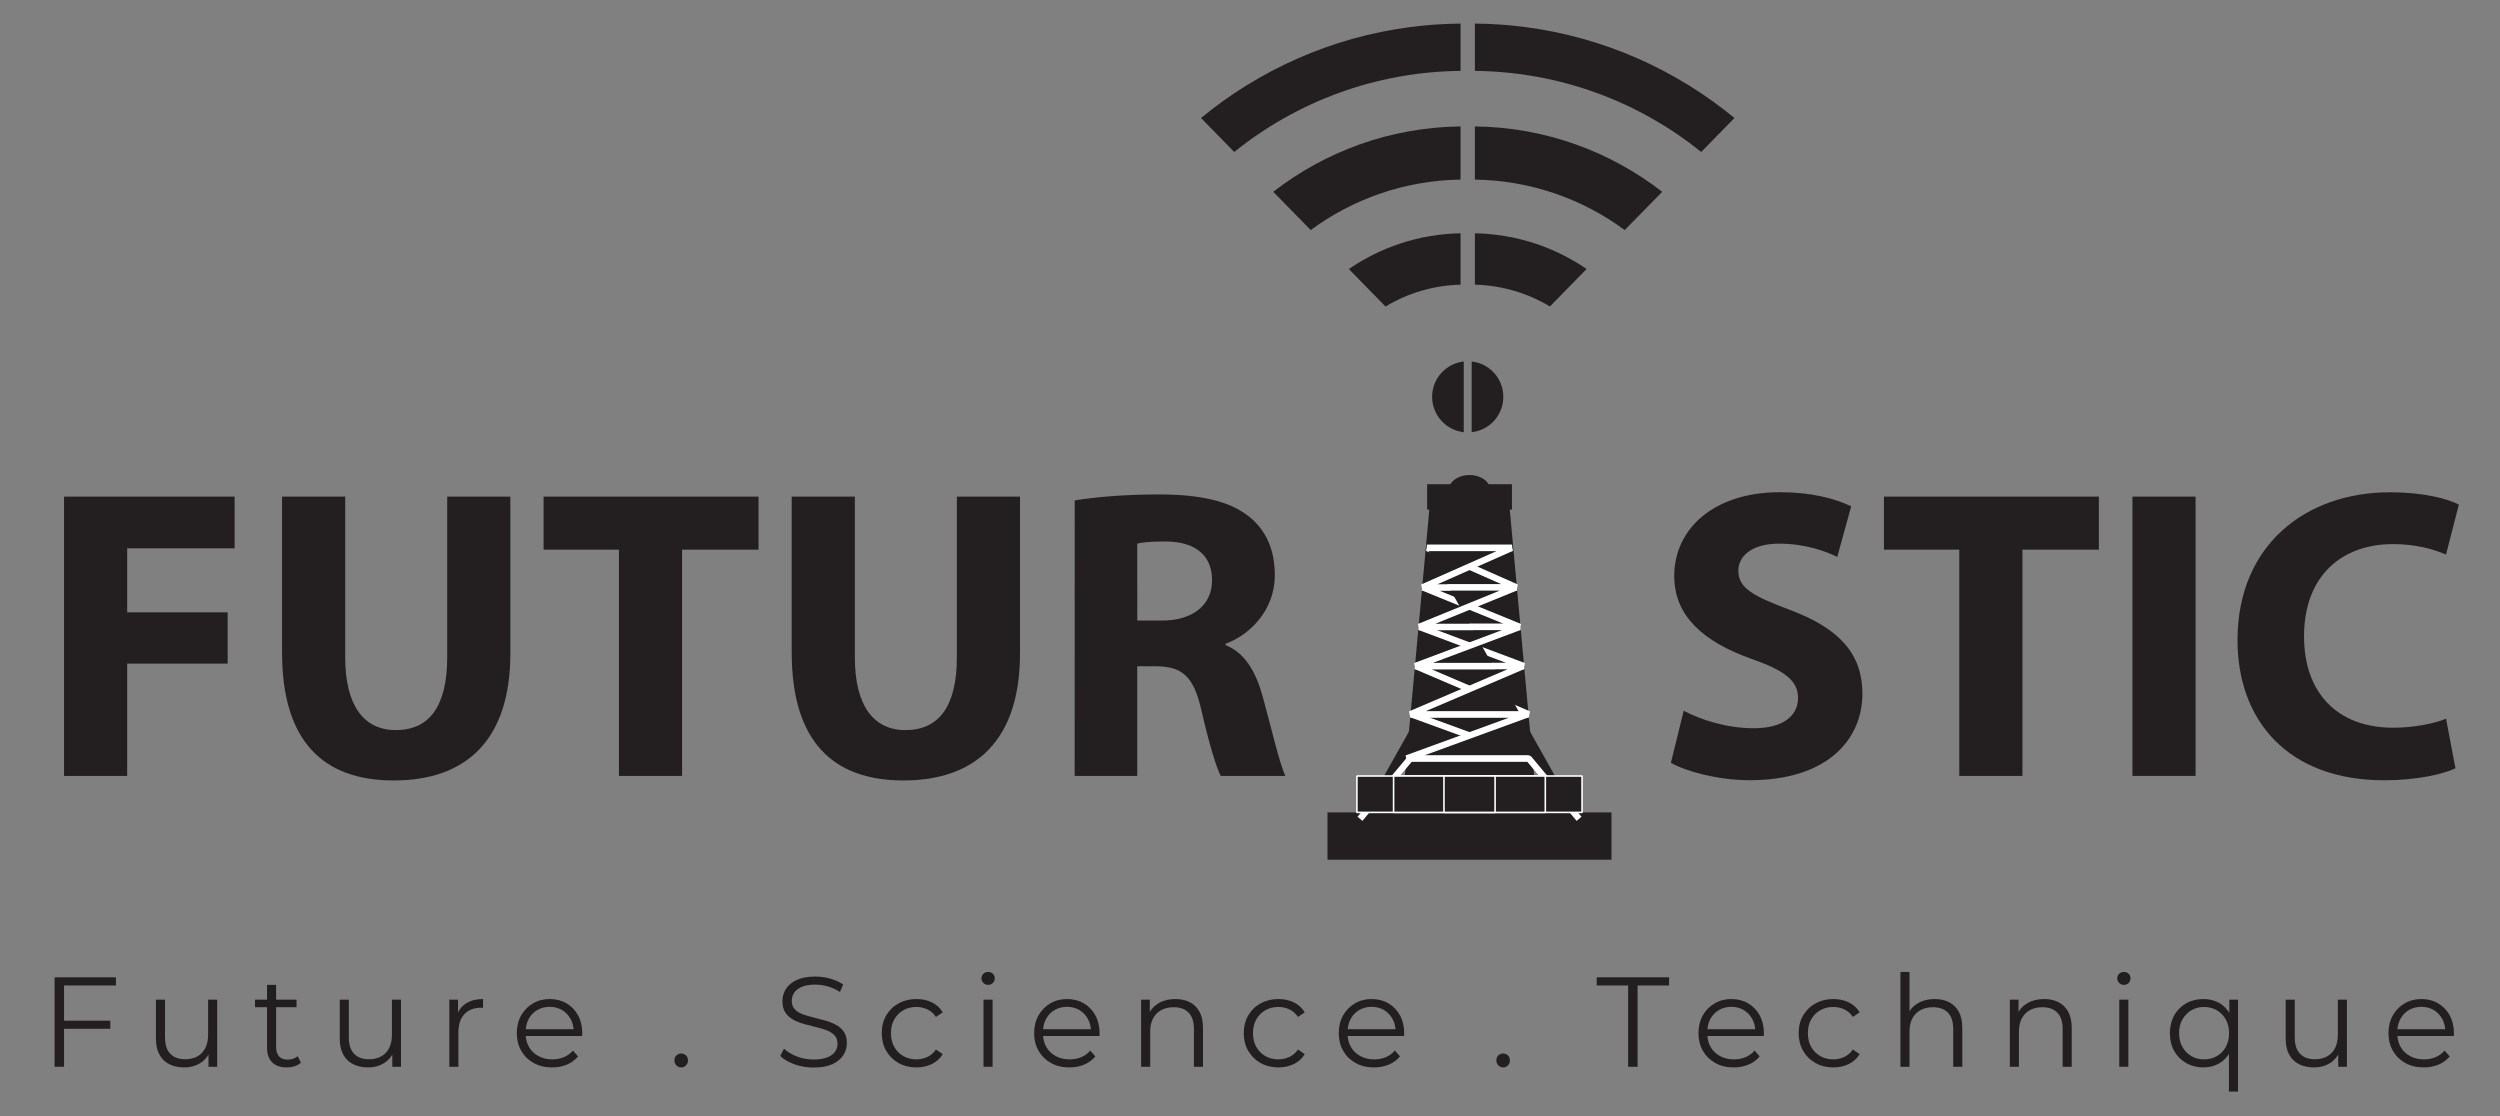 <?xml version="1.0" encoding="utf-8"?>
<!-- Generator: Adobe Illustrator 23.0.3, SVG Export Plug-In . SVG Version: 6.00 Build 0)  -->
<svg version="1.1" id="Layer_1" xmlns="http://www.w3.org/2000/svg" xmlns:xlink="http://www.w3.org/1999/xlink" x="0px" y="0px"
	 viewBox="0 0 391.15 174.64" style="enable-background:new 0 0 391.15 174.64;" xml:space="preserve">
<rect x="0" y="0" width="391.15" height="174.64" fill="#808080" stroke="none"/>
<style type="text/css">
	.st0{fill:#231F20;}
	.st1{fill:#231F20;stroke:#FFFFFF;stroke-linejoin:bevel;stroke-miterlimit:10;}
	.st2{fill:#231F20;stroke:#FFFFFF;stroke-width:0.25;stroke-linejoin:bevel;stroke-miterlimit:10;}
</style>
<g id="Layer_5">
	<g>
		<g>
			<path class="st0" d="M10.02,166.91H8.54v-14h9.6v1.28h-8.12C10.02,154.19,10.02,166.91,10.02,166.91z M9.86,159.69h7.4v1.28h-7.4
				C9.86,160.97,9.86,159.69,9.86,159.69z"/>
			<path class="st0" d="M28.84,167.01c-0.89,0-1.67-0.17-2.34-0.5s-1.18-0.83-1.55-1.5c-0.37-0.67-0.55-1.5-0.55-2.5v-6.1h1.42v5.94
				c0,1.12,0.28,1.96,0.83,2.53c0.55,0.57,1.33,0.85,2.33,0.85c0.73,0,1.37-0.15,1.91-0.45c0.54-0.3,0.95-0.74,1.24-1.31
				c0.29-0.57,0.43-1.26,0.43-2.06v-5.5h1.42v10.5h-1.36v-2.88l0.22,0.52c-0.33,0.77-0.85,1.38-1.55,1.81S29.78,167.01,28.84,167.01
				z"/>
			<path class="st0" d="M39.9,157.59v-1.18h6.5v1.18H39.9z M44.86,167.01c-0.99,0-1.75-0.27-2.28-0.8s-0.8-1.29-0.8-2.26v-9.86h1.42
				v9.78c0,0.61,0.16,1.09,0.47,1.42s0.76,0.5,1.35,0.5c0.63,0,1.15-0.18,1.56-0.54l0.5,1.02c-0.28,0.25-0.62,0.44-1.01,0.56
				C45.68,166.95,45.28,167.01,44.86,167.01z"/>
			<path class="st0" d="M57.6,167.01c-0.89,0-1.67-0.17-2.34-0.5c-0.67-0.33-1.18-0.83-1.55-1.5s-0.55-1.5-0.55-2.5v-6.1h1.42v5.94
				c0,1.12,0.28,1.96,0.83,2.53c0.55,0.57,1.33,0.85,2.33,0.85c0.73,0,1.37-0.15,1.91-0.45s0.95-0.74,1.24-1.31
				c0.29-0.57,0.43-1.26,0.43-2.06v-5.5h1.42v10.5h-1.36v-2.88l0.22,0.52c-0.33,0.77-0.85,1.38-1.55,1.81S58.54,167.01,57.6,167.01z
				"/>
			<path class="st0" d="M70.3,166.91v-10.5h1.36v2.86l-0.14-0.5c0.29-0.8,0.79-1.41,1.48-1.83s1.55-0.63,2.58-0.63v1.38
				c-0.05,0-0.11,0-0.16-0.01s-0.11-0.01-0.16-0.01c-1.11,0-1.97,0.34-2.6,1.01s-0.94,1.63-0.94,2.87v5.36H70.3z"/>
			<path class="st0" d="M86.38,167.01c-1.09,0-2.05-0.23-2.88-0.69s-1.47-1.09-1.94-1.9s-0.7-1.73-0.7-2.77
				c0-1.04,0.22-1.96,0.67-2.76c0.45-0.8,1.06-1.43,1.84-1.89s1.66-0.69,2.63-0.69c0.99,0,1.86,0.22,2.63,0.67s1.37,1.07,1.81,1.88
				c0.44,0.81,0.66,1.74,0.66,2.79c0,0.07,0,0.14-0.01,0.21s-0.01,0.15-0.01,0.23h-9.14v-1.06h8.38l-0.56,0.42
				c0-0.76-0.16-1.44-0.49-2.03c-0.33-0.59-0.77-1.06-1.33-1.39c-0.56-0.33-1.21-0.5-1.94-0.5c-0.72,0-1.37,0.17-1.94,0.5
				s-1.02,0.8-1.34,1.4c-0.32,0.6-0.48,1.29-0.48,2.06v0.22c0,0.8,0.18,1.5,0.53,2.11s0.85,1.08,1.48,1.42
				c0.63,0.34,1.36,0.51,2.17,0.51c0.64,0,1.24-0.11,1.79-0.34s1.03-0.57,1.43-1.04l0.8,0.92c-0.47,0.56-1.05,0.99-1.75,1.28
				S87.22,167.01,86.38,167.01z"/>
			<path class="st0" d="M106.58,167.01c-0.29,0-0.54-0.11-0.75-0.32s-0.31-0.47-0.31-0.78c0-0.32,0.1-0.58,0.31-0.78
				s0.46-0.3,0.75-0.3s0.54,0.1,0.75,0.3s0.31,0.46,0.31,0.78c0,0.31-0.1,0.57-0.31,0.78C107.13,166.9,106.88,167.01,106.58,167.01z
				"/>
			<path class="st0" d="M127.28,167.03c-1.04,0-2.04-0.17-2.99-0.51s-1.69-0.78-2.21-1.31l0.58-1.14c0.49,0.48,1.16,0.88,1.99,1.21
				s1.71,0.49,2.63,0.49c0.88,0,1.6-0.11,2.15-0.33c0.55-0.22,0.96-0.52,1.22-0.89s0.39-0.79,0.39-1.24c0-0.55-0.16-0.99-0.47-1.32
				s-0.72-0.6-1.23-0.79c-0.51-0.19-1.07-0.36-1.68-0.51c-0.61-0.15-1.23-0.3-1.84-0.47c-0.61-0.17-1.18-0.39-1.69-0.67
				s-0.93-0.65-1.24-1.11s-0.47-1.06-0.47-1.81c0-0.69,0.18-1.33,0.55-1.91s0.93-1.05,1.69-1.4s1.73-0.53,2.92-0.53
				c0.79,0,1.57,0.11,2.34,0.33c0.77,0.22,1.44,0.52,2,0.91l-0.5,1.18c-0.6-0.4-1.24-0.69-1.91-0.88s-1.32-0.28-1.95-0.28
				c-0.84,0-1.53,0.11-2.08,0.34s-0.95,0.53-1.21,0.91s-0.39,0.81-0.39,1.29c0,0.55,0.16,0.99,0.47,1.32s0.73,0.59,1.24,0.78
				c0.51,0.19,1.08,0.35,1.69,0.5s1.22,0.31,1.83,0.48s1.17,0.4,1.68,0.67s0.93,0.64,1.24,1.09c0.31,0.45,0.47,1.05,0.47,1.78
				c0,0.68-0.19,1.31-0.56,1.89s-0.94,1.05-1.71,1.4C129.47,166.85,128.48,167.03,127.28,167.03z"/>
			<path class="st0" d="M143.38,167.01c-1.04,0-1.97-0.23-2.79-0.69c-0.82-0.46-1.46-1.09-1.93-1.9c-0.47-0.81-0.7-1.73-0.7-2.77
				c0-1.05,0.23-1.98,0.7-2.78s1.11-1.43,1.93-1.88c0.82-0.45,1.75-0.68,2.79-0.68c0.89,0,1.7,0.17,2.42,0.52s1.29,0.87,1.7,1.56
				l-1.06,0.72c-0.36-0.53-0.81-0.93-1.34-1.18s-1.11-0.38-1.74-0.38c-0.75,0-1.42,0.17-2.02,0.51s-1.07,0.82-1.42,1.43
				s-0.52,1.33-0.52,2.16s0.17,1.55,0.52,2.16s0.82,1.09,1.42,1.43c0.6,0.34,1.27,0.51,2.02,0.51c0.63,0,1.21-0.13,1.74-0.38
				s0.98-0.64,1.34-1.16l1.06,0.72c-0.41,0.68-0.98,1.2-1.7,1.55C145.08,166.83,144.28,167.01,143.38,167.01z"/>
			<path class="st0" d="M154.6,154.09c-0.29,0-0.54-0.1-0.74-0.3c-0.2-0.2-0.3-0.44-0.3-0.72s0.1-0.52,0.3-0.71s0.45-0.29,0.74-0.29
				c0.29,0,0.54,0.09,0.74,0.28c0.2,0.19,0.3,0.42,0.3,0.7c0,0.29-0.1,0.54-0.29,0.74C155.16,153.99,154.91,154.09,154.6,154.09z
				 M153.88,166.91v-10.5h1.42v10.5H153.88z"/>
			<path class="st0" d="M167.32,167.01c-1.09,0-2.05-0.23-2.88-0.69s-1.47-1.09-1.94-1.9s-0.7-1.73-0.7-2.77
				c0-1.04,0.22-1.96,0.67-2.76c0.45-0.8,1.06-1.43,1.84-1.89s1.66-0.69,2.63-0.69c0.99,0,1.86,0.22,2.63,0.67s1.37,1.07,1.81,1.88
				s0.66,1.74,0.66,2.79c0,0.07,0,0.14-0.01,0.21s-0.01,0.15-0.01,0.23h-9.14v-1.06h8.38l-0.56,0.42c0-0.76-0.16-1.44-0.49-2.03
				s-0.77-1.06-1.33-1.39s-1.21-0.5-1.94-0.5c-0.72,0-1.37,0.17-1.94,0.5s-1.02,0.8-1.34,1.4s-0.48,1.29-0.48,2.06v0.22
				c0,0.8,0.18,1.5,0.53,2.11s0.85,1.08,1.48,1.42c0.63,0.34,1.36,0.51,2.17,0.51c0.64,0,1.24-0.11,1.79-0.34
				c0.55-0.23,1.03-0.57,1.43-1.04l0.8,0.92c-0.47,0.56-1.05,0.99-1.75,1.28S168.16,167.01,167.32,167.01z"/>
			<path class="st0" d="M183.9,156.31c0.85,0,1.6,0.16,2.25,0.49s1.15,0.82,1.52,1.49c0.37,0.67,0.55,1.51,0.55,2.52v6.1h-1.42
				v-5.96c0-1.11-0.28-1.94-0.83-2.51c-0.55-0.57-1.33-0.85-2.33-0.85c-0.75,0-1.4,0.15-1.95,0.45s-0.98,0.73-1.28,1.3
				s-0.45,1.25-0.45,2.05v5.52h-1.42v-10.5h1.36v2.88l-0.22-0.54c0.33-0.76,0.87-1.36,1.6-1.79
				C182.01,156.53,182.89,156.31,183.9,156.31z"/>
			<path class="st0" d="M200.02,167.01c-1.04,0-1.97-0.23-2.79-0.69c-0.82-0.46-1.46-1.09-1.93-1.9c-0.47-0.81-0.7-1.73-0.7-2.77
				c0-1.05,0.23-1.98,0.7-2.78s1.11-1.43,1.93-1.88c0.82-0.45,1.75-0.68,2.79-0.68c0.89,0,1.7,0.17,2.42,0.52s1.29,0.87,1.7,1.56
				l-1.06,0.72c-0.36-0.53-0.81-0.93-1.34-1.18s-1.11-0.38-1.74-0.38c-0.75,0-1.42,0.17-2.02,0.51s-1.07,0.82-1.42,1.43
				s-0.52,1.33-0.52,2.16s0.17,1.55,0.52,2.16s0.82,1.09,1.42,1.43c0.6,0.34,1.27,0.51,2.02,0.51c0.63,0,1.21-0.13,1.74-0.38
				s0.98-0.64,1.34-1.16l1.06,0.72c-0.41,0.68-0.98,1.2-1.7,1.55C201.72,166.83,200.91,167.01,200.02,167.01z"/>
			<path class="st0" d="M214.98,167.01c-1.09,0-2.05-0.23-2.88-0.69s-1.47-1.09-1.94-1.9s-0.7-1.73-0.7-2.77
				c0-1.04,0.22-1.96,0.67-2.76s1.06-1.43,1.84-1.89s1.66-0.69,2.63-0.69c0.99,0,1.86,0.22,2.63,0.67s1.37,1.07,1.81,1.88
				s0.66,1.74,0.66,2.79c0,0.07,0,0.14-0.01,0.21s-0.01,0.15-0.01,0.23h-9.14v-1.06h8.38l-0.56,0.42c0-0.76-0.16-1.44-0.49-2.03
				s-0.77-1.06-1.33-1.39s-1.21-0.5-1.94-0.5c-0.72,0-1.37,0.17-1.94,0.5s-1.02,0.8-1.34,1.4c-0.32,0.6-0.48,1.29-0.48,2.06v0.22
				c0,0.8,0.18,1.5,0.53,2.11s0.85,1.08,1.48,1.42c0.63,0.34,1.36,0.51,2.17,0.51c0.64,0,1.24-0.11,1.79-0.34
				c0.55-0.23,1.03-0.57,1.43-1.04l0.8,0.92c-0.47,0.56-1.05,0.99-1.75,1.28S215.82,167.01,214.98,167.01z"/>
			<path class="st0" d="M235.18,167.01c-0.29,0-0.54-0.11-0.75-0.32s-0.31-0.47-0.31-0.78c0-0.32,0.1-0.58,0.31-0.78
				c0.21-0.2,0.46-0.3,0.75-0.3s0.54,0.1,0.75,0.3s0.31,0.46,0.31,0.78c0,0.31-0.1,0.57-0.31,0.78
				C235.72,166.9,235.47,167.01,235.18,167.01z"/>
			<path class="st0" d="M254.74,166.91v-12.72h-4.92v-1.28h11.32v1.28h-4.92v12.72H254.74z"/>
			<path class="st0" d="M271.26,167.01c-1.09,0-2.05-0.23-2.88-0.69c-0.83-0.46-1.47-1.09-1.94-1.9s-0.7-1.73-0.7-2.77
				c0-1.04,0.22-1.96,0.67-2.76s1.06-1.43,1.84-1.89s1.66-0.69,2.63-0.69c0.99,0,1.86,0.22,2.63,0.67c0.77,0.45,1.37,1.07,1.81,1.88
				s0.66,1.74,0.66,2.79c0,0.07,0,0.14-0.01,0.21s-0.01,0.15-0.01,0.23h-9.14v-1.06h8.38l-0.56,0.42c0-0.76-0.16-1.44-0.49-2.03
				s-0.77-1.06-1.33-1.39s-1.21-0.5-1.94-0.5c-0.72,0-1.37,0.17-1.94,0.5s-1.02,0.8-1.34,1.4c-0.32,0.6-0.48,1.29-0.48,2.06v0.22
				c0,0.8,0.18,1.5,0.53,2.11s0.85,1.08,1.48,1.42s1.36,0.51,2.17,0.51c0.64,0,1.24-0.11,1.79-0.34c0.55-0.23,1.03-0.57,1.43-1.04
				l0.8,0.92c-0.47,0.56-1.05,0.99-1.75,1.28S272.1,167.01,271.26,167.01z"/>
			<path class="st0" d="M286.84,167.01c-1.04,0-1.97-0.23-2.79-0.69s-1.46-1.09-1.93-1.9s-0.7-1.73-0.7-2.77
				c0-1.05,0.23-1.98,0.7-2.78s1.11-1.43,1.93-1.88c0.82-0.45,1.75-0.68,2.79-0.68c0.89,0,1.7,0.17,2.42,0.52s1.29,0.87,1.7,1.56
				l-1.06,0.72c-0.36-0.53-0.81-0.93-1.34-1.18s-1.11-0.38-1.74-0.38c-0.75,0-1.42,0.17-2.02,0.51c-0.6,0.34-1.07,0.82-1.42,1.43
				s-0.52,1.33-0.52,2.16s0.17,1.55,0.52,2.16c0.35,0.61,0.82,1.09,1.42,1.43s1.27,0.51,2.02,0.51c0.63,0,1.21-0.13,1.74-0.38
				s0.98-0.64,1.34-1.16l1.06,0.72c-0.41,0.68-0.98,1.2-1.7,1.55C288.54,166.83,287.73,167.01,286.84,167.01z"/>
			<path class="st0" d="M302.7,156.31c0.85,0,1.6,0.16,2.25,0.49s1.15,0.82,1.52,1.49s0.55,1.51,0.55,2.52v6.1h-1.42v-5.96
				c0-1.11-0.28-1.94-0.83-2.51c-0.55-0.57-1.33-0.85-2.33-0.85c-0.75,0-1.4,0.15-1.95,0.45c-0.55,0.3-0.98,0.73-1.28,1.3
				s-0.45,1.25-0.45,2.05v5.52h-1.42v-14.84h1.42v7.22l-0.28-0.54c0.33-0.76,0.87-1.36,1.6-1.79
				C300.81,156.53,301.69,156.31,302.7,156.31z"/>
			<path class="st0" d="M319.82,156.31c0.85,0,1.6,0.16,2.25,0.49s1.15,0.82,1.52,1.49s0.55,1.51,0.55,2.52v6.1h-1.42v-5.96
				c0-1.11-0.28-1.94-0.83-2.51c-0.55-0.57-1.33-0.85-2.33-0.85c-0.75,0-1.4,0.15-1.95,0.45c-0.55,0.3-0.98,0.73-1.28,1.3
				s-0.45,1.25-0.45,2.05v5.52h-1.42v-10.5h1.36v2.88l-0.22-0.54c0.33-0.76,0.87-1.36,1.6-1.79
				C317.93,156.53,318.81,156.31,319.82,156.31z"/>
			<path class="st0" d="M332.3,154.09c-0.29,0-0.54-0.1-0.74-0.3c-0.2-0.2-0.3-0.44-0.3-0.72s0.1-0.52,0.3-0.71s0.45-0.29,0.74-0.29
				c0.29,0,0.54,0.09,0.74,0.28c0.2,0.19,0.3,0.42,0.3,0.7c0,0.29-0.1,0.54-0.29,0.74C332.86,153.99,332.61,154.09,332.3,154.09z
				 M331.58,166.91v-10.5H333v10.5H331.58z"/>
			<path class="st0" d="M344.74,167.01c-1,0-1.9-0.23-2.69-0.68s-1.42-1.08-1.87-1.88s-0.68-1.73-0.68-2.8
				c0-1.05,0.23-1.98,0.68-2.79s1.08-1.43,1.87-1.88c0.79-0.45,1.69-0.67,2.69-0.67c0.93,0,1.76,0.21,2.49,0.62
				c0.73,0.41,1.3,1.02,1.73,1.81c0.43,0.79,0.64,1.76,0.64,2.91c0,1.15-0.22,2.12-0.65,2.91c-0.43,0.79-1.01,1.4-1.74,1.82
				C346.48,166.8,345.66,167.01,344.74,167.01z M344.84,165.75c0.75,0,1.42-0.17,2.01-0.51s1.06-0.82,1.4-1.44s0.51-1.34,0.51-2.15
				s-0.17-1.53-0.51-2.14s-0.81-1.09-1.4-1.44s-1.26-0.52-2.01-0.52c-0.73,0-1.39,0.17-1.98,0.52s-1.05,0.83-1.4,1.44
				s-0.52,1.33-0.52,2.14s0.17,1.53,0.52,2.15c0.35,0.62,0.81,1.1,1.4,1.44C343.45,165.58,344.11,165.75,344.84,165.75z
				 M348.74,170.79v-7l0.2-2.12l-0.14-2.1v-3.16h1.36v14.38H348.74z"/>
			<path class="st0" d="M362.06,167.01c-0.89,0-1.67-0.17-2.34-0.5c-0.67-0.33-1.18-0.83-1.55-1.5s-0.55-1.5-0.55-2.5v-6.1h1.42
				v5.94c0,1.12,0.28,1.96,0.83,2.53s1.33,0.85,2.33,0.85c0.73,0,1.37-0.15,1.91-0.45s0.95-0.74,1.24-1.31
				c0.29-0.57,0.43-1.26,0.43-2.06v-5.5h1.42v10.5h-1.36v-2.88l0.22,0.52c-0.33,0.77-0.85,1.38-1.55,1.81
				C363.81,166.79,362.99,167.01,362.06,167.01z"/>
			<path class="st0" d="M379.22,167.01c-1.09,0-2.05-0.23-2.88-0.69c-0.83-0.46-1.47-1.09-1.94-1.9s-0.7-1.73-0.7-2.77
				c0-1.04,0.22-1.96,0.67-2.76s1.06-1.43,1.84-1.89s1.66-0.69,2.63-0.69c0.99,0,1.86,0.22,2.63,0.67c0.77,0.45,1.37,1.07,1.81,1.88
				s0.66,1.74,0.66,2.79c0,0.07,0,0.14-0.01,0.21s-0.01,0.15-0.01,0.23h-9.14v-1.06h8.38l-0.56,0.42c0-0.76-0.16-1.44-0.49-2.03
				s-0.77-1.06-1.33-1.39s-1.21-0.5-1.94-0.5c-0.72,0-1.37,0.17-1.94,0.5s-1.02,0.8-1.34,1.4c-0.32,0.6-0.48,1.29-0.48,2.06v0.22
				c0,0.8,0.18,1.5,0.53,2.11s0.85,1.08,1.48,1.42s1.36,0.51,2.17,0.51c0.64,0,1.24-0.11,1.79-0.34c0.55-0.23,1.03-0.57,1.43-1.04
				l0.8,0.92c-0.47,0.56-1.05,0.99-1.75,1.28S380.06,167.01,379.22,167.01z"/>
		</g>
	</g>
</g>
<g id="Layer_4">
</g>
<g id="Layer_3">
	<g>
		<g>
			<path class="st0" d="M10.02,77.7h26.69v8.09H19.9v10.02h15.72v8.02H19.9v17.57h-9.88C10.02,121.4,10.02,77.7,10.02,77.7z"/>
			<path class="st0" d="M54.01,77.7v25.13c0,7.55,2.9,11.4,7.92,11.4c5.19,0,8.04-3.66,8.04-11.4V77.7h9.88v24.52
				c0,13.48-6.82,19.89-18.25,19.89c-11.03,0-17.47-6.12-17.47-20.01V77.7H54.01z"/>
			<path class="st0" d="M96.84,86H85.05v-8.3h33.63V86h-11.96v35.4h-9.88L96.84,86L96.84,86z"/>
			<path class="st0" d="M133.75,77.7v25.13c0,7.55,2.9,11.4,7.92,11.4c5.19,0,8.04-3.66,8.04-11.4V77.7h9.88v24.52
				c0,13.48-6.82,19.89-18.25,19.89c-11.03,0-17.47-6.12-17.47-20.01V77.7H133.75z"/>
			<path class="st0" d="M168.15,78.3c3.17-0.54,7.88-0.94,13.13-0.94c6.48,0,11.02,0.99,14.14,3.46c2.61,2.07,4.04,5.14,4.04,9.16
				c0,5.54-3.96,9.39-7.71,10.74v0.21c3.03,1.22,4.74,4.12,5.84,8.14c1.35,4.94,2.67,10.64,3.53,12.33H191
				c-0.67-1.26-1.76-4.78-3.01-10.19c-1.22-5.46-3.05-6.92-7.12-6.97h-2.94v17.16h-9.79L168.15,78.3L168.15,78.3z M177.94,97.09
				h3.87c4.9,0,7.83-2.5,7.83-6.3c0-4-2.74-6.05-7.26-6.07c-2.37,0-3.75,0.15-4.45,0.33L177.94,97.09L177.94,97.09z"/>
		</g>
		<g>
			<path class="st0" d="M263.43,111.2c2.62,1.4,6.73,2.74,10.95,2.74c4.54,0,6.94-1.88,6.94-4.76c0-2.68-2.08-4.27-7.32-6.11
				c-7.29-2.59-12.05-6.56-12.05-12.94c0-7.45,6.26-13.12,16.53-13.12c4.98,0,8.58,0.99,11.16,2.2l-2.18,7.92
				c-1.73-0.83-4.88-2.07-9.12-2.07c-4.3,0-6.36,1.99-6.36,4.23c0,2.78,2.42,4,8.09,6.14c7.74,2.89,11.32,6.91,11.32,13.08
				c0,7.3-5.59,13.56-17.62,13.56c-4.95,0-9.91-1.35-12.34-2.72L263.43,111.2z"/>
			<path class="st0" d="M306.55,86h-11.79v-8.3h33.63V86h-11.96v35.4h-9.88V86z"/>
			<path class="st0" d="M343.52,77.7v43.7h-9.88V77.7H343.52z"/>
			<path class="st0" d="M384.18,120.2c-1.77,0.88-5.91,1.88-11.17,1.88c-15.13,0-22.93-9.46-22.93-21.91
				c0-14.9,10.68-23.15,23.87-23.15c5.14,0,9.04,1,10.76,1.94l-2.01,7.81c-1.96-0.86-4.77-1.64-8.3-1.64
				c-7.79,0-13.91,4.75-13.91,14.46c0,8.76,5.17,14.27,13.96,14.27c3.03,0,6.3-0.6,8.26-1.41L384.18,120.2z"/>
		</g>
		<rect x="207.7" y="127.11" class="st0" width="44.43" height="7.4"/>
		<polygon class="st0" points="240.56,127.11 219.28,127.11 223.67,79.3 236.18,79.3 236.19,79.41 		"/>
		<path class="st0" d="M232.91,75.76c-0.51-0.85-1.65-1.44-2.99-1.44c-1.34,0-2.49,0.59-2.99,1.44h-3.64v3.97h13.27v-3.97H232.91z"
			/>
		<g>
			<polyline class="st1" points="212.78,128.11 220.67,118.66 239.73,118.66 220.82,111.76 239.19,111.76 221.51,104.21 
				238.41,104.21 222.08,98.09 237.8,98.09 222.64,91.91 237.28,91.91 223.33,85.73 236.59,85.73 			"/>
			<polyline class="st1" points="247.06,128.11 239.17,118.66 220.1,118.66 239.01,111.76 220.65,111.76 238.32,104.21 
				221.43,104.21 237.76,98.09 222.03,98.09 237.19,91.91 222.55,91.91 236.51,85.73 223.24,85.73 			"/>
		</g>
		<g>
			<path class="st0" d="M228.52,3.69v7.4c-13.4,0.14-25.71,4.87-35.41,12.69l-5.2-5.32c9.14-7.52,20.37-12.6,32.68-14.22
				C223.19,3.9,225.83,3.71,228.52,3.69z"/>
			<path class="st0" d="M271.37,18.46l-5.2,5.32c-9.7-7.82-22.01-12.55-35.41-12.69v-7.4c2.69,0.02,5.33,0.21,7.93,0.55
				C251,5.86,262.24,10.94,271.37,18.46z"/>
		</g>
		<g>
			<path class="st0" d="M228.52,19.78v8.32c-8.77,0.13-16.87,3.04-23.44,7.9l-5.87-5.99C207.33,23.71,217.49,19.91,228.52,19.78z"/>
			<path class="st0" d="M260.07,30.01L254.2,36c-6.57-4.86-14.67-7.77-23.44-7.9v-8.32C241.79,19.91,251.95,23.71,260.07,30.01z"/>
		</g>
		<g>
			<path class="st0" d="M228.52,36.5v8.04c-4.29,0.11-8.3,1.34-11.74,3.42l-5.74-5.87C216.03,38.67,222.04,36.62,228.52,36.5z"/>
			<path class="st0" d="M248.24,42.09l-5.74,5.86c-3.45-2.07-7.45-3.3-11.74-3.41V36.5C237.24,36.62,243.25,38.67,248.24,42.09z"/>
		</g>
		<g>
			<path class="st0" d="M229.02,56.56v11.06c-2.78-0.3-4.95-2.67-4.95-5.53C224.07,59.22,226.24,56.86,229.02,56.56z"/>
			<path class="st0" d="M235.21,62.09c0,2.86-2.16,5.23-4.95,5.53V56.56C233.05,56.86,235.21,59.22,235.21,62.09z"/>
		</g>
		<g>
			<rect x="212.3" y="121.41" class="st2" width="35.23" height="5.7"/>
			<rect x="218.04" y="121.41" class="st2" width="23.74" height="5.7"/>
			<rect x="225.92" y="121.41" class="st2" width="8" height="5.7"/>
		</g>
	</g>
</g>
</svg>
